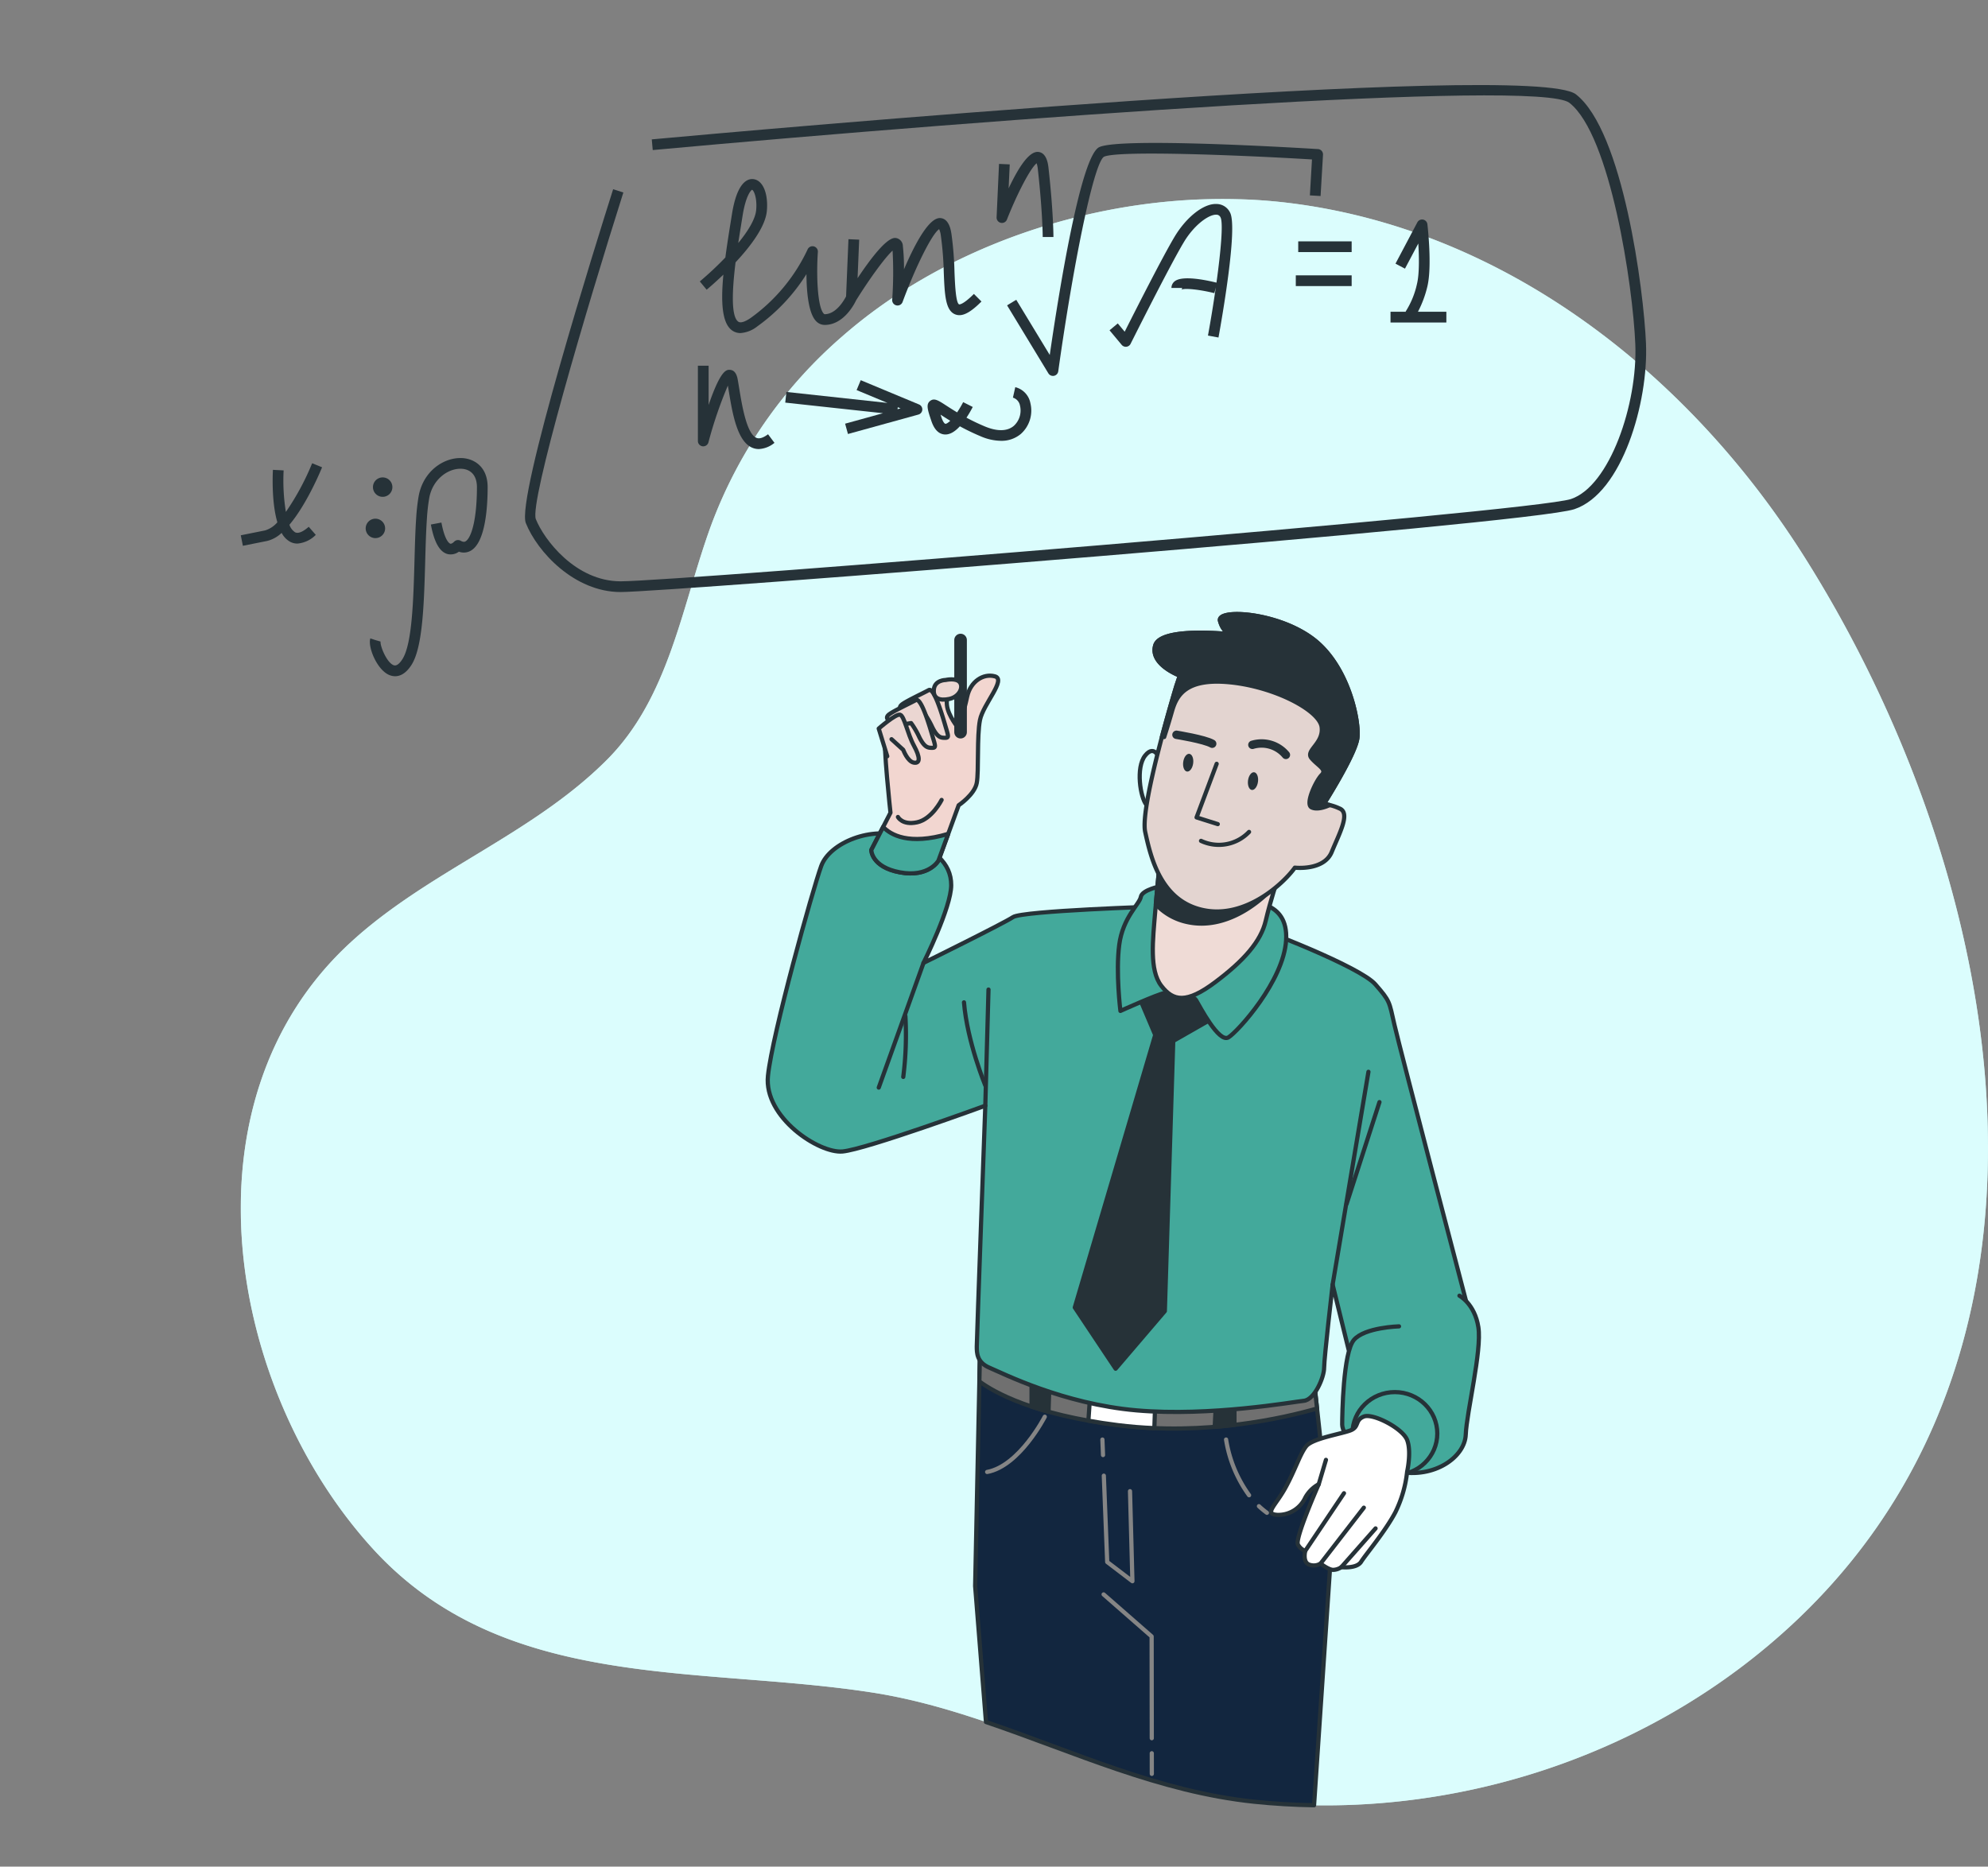 <svg xmlns="http://www.w3.org/2000/svg" xmlns:xlink="http://www.w3.org/1999/xlink" width="473.215" height="444.354" viewBox="0 0 473.215 444.354">
  <rect x="0" y="0" width="473.215" height="444.354" fill="#808080" stroke="none"/>
  <defs>
    <clipPath id="clip-path">
      <rect id="Rectángulo_49833" data-name="Rectángulo 49833" width="415.9" height="382.845" fill="none"/>
    </clipPath>
    <clipPath id="clip-path-2">
      <rect id="Rectángulo_49831" data-name="Rectángulo 49831" width="415.9" height="382.845" fill="#dbfdfd"/>
    </clipPath>
    <clipPath id="clip-path-3">
      <rect id="Rectángulo_49830" data-name="Rectángulo 49830" width="415.9" height="382.408" fill="#dbfdfd"/>
    </clipPath>
    <clipPath id="clip-path-5">
      <rect id="Rectángulo_49836" data-name="Rectángulo 49836" width="334.53" height="140.732" fill="none"/>
    </clipPath>
  </defs>
  <g id="Grupo_166769" data-name="Grupo 166769" transform="translate(-915 -14121.826)">
    <g id="Grupo_165807" data-name="Grupo 165807" transform="translate(972.315 14169.193)">
      <g id="Grupo_165806" data-name="Grupo 165806" clip-path="url(#clip-path)">
        <g id="Grupo_165803" data-name="Grupo 165803" style="isolation: isolate">
          <g id="Grupo_165802" data-name="Grupo 165802" clip-path="url(#clip-path-2)">
            <path id="Trazado_178028" data-name="Trazado 178028" d="M414.177,199.145c-5.122-40.67-21.214-81.129-42.153-114.212C344.785,41.894,301.266,7.365,249.633.966c-36.544-4.53-78.214,7.008-106.475,31.756a110.107,110.107,0,0,0-31.275,45.169c-6.916,18.989-9.863,40.75-24.767,55.657C69.2,151.462,44.468,160.034,25.964,177.133c-41.028,37.915-29.051,106.4,5.512,144.23,31.111,34.051,77.269,27.752,118.772,34.171,31.506,4.872,58.773,22.637,90.972,26C287.805,386.4,335.9,370.8,370.07,338.6c39.784-37.5,50.507-88.639,44.107-139.45" transform="translate(0 0)" fill="#dbfdfd"/>
            <g id="Grupo_165801" data-name="Grupo 165801" opacity="0.7">
              <g id="Grupo_165800" data-name="Grupo 165800" style="isolation: isolate">
                <g id="Grupo_165799" data-name="Grupo 165799" clip-path="url(#clip-path-3)">
                  <path id="Trazado_178029" data-name="Trazado 178029" d="M414.177,199.145c-5.122-40.67-21.214-81.129-42.153-114.212C344.785,41.894,301.266,7.365,249.633.966c-36.544-4.53-78.214,7.008-106.475,31.756a110.107,110.107,0,0,0-31.275,45.169c-6.916,18.989-9.863,40.75-24.767,55.657C69.2,151.462,44.468,160.034,25.964,177.133c-41.028,37.915-29.051,106.4,5.512,144.23,31.111,34.051,77.269,27.752,118.772,34.171,31.506,4.872,58.773,22.637,90.972,26C287.805,386.4,335.9,370.8,370.07,338.6c39.784-37.5,50.507-88.639,44.107-139.45" transform="translate(0 0)" fill="#dbfdfd"/>
                </g>
              </g>
            </g>
          </g>
        </g>
        <g id="Grupo_165805" data-name="Grupo 165805">
          <g id="Grupo_165804" data-name="Grupo 165804" clip-path="url(#clip-path)">
            <path id="Trazado_178030" data-name="Trazado 178030" d="M267.219,400.85l4.209-62.477-4.287-39.155s-35.725,4.859-79.454-5.717l-1.143,55.161,2.578,32.367c20.968,7.119,41.184,16.612,63.841,18.978,4.742.5,9.5.767,14.256.842" transform="translate(-11.741 -18.473)" fill="#12263f"/>
            <path id="Trazado_178031" data-name="Trazado 178031" d="M267.219,400.85l4.209-62.477-4.287-39.155s-35.725,4.859-79.454-5.717l-1.143,55.161,2.578,32.367c20.968,7.119,41.184,16.612,63.841,18.978C257.7,400.5,262.463,400.775,267.219,400.85Z" transform="translate(-11.741 -18.473)" fill="none" stroke="#263238" stroke-linecap="round" stroke-linejoin="round" stroke-width="1"/>
            <path id="Trazado_178032" data-name="Trazado 178032" d="M267.209,299.217s-35.726,4.859-79.454-5.716l-.134,6.457c3.589,2.647,12.947,7.9,33,10.405,20.9,2.612,39.626-1.736,47.374-3.959Z" transform="translate(-11.809 -18.473)" fill="#707070"/>
            <path id="Trazado_178033" data-name="Trazado 178033" d="M267.209,299.217s-35.726,4.859-79.454-5.716l-.134,6.457c3.589,2.647,12.947,7.9,33,10.405,20.9,2.612,39.626-1.736,47.374-3.959Z" transform="translate(-11.809 -18.473)" fill="none" stroke="#263238" stroke-linecap="round" stroke-linejoin="round" stroke-width="1"/>
            <path id="Trazado_178034" data-name="Trazado 178034" d="M244.4,310.936q2.425-.2,4.7-.469v-9.988a251.117,251.117,0,0,1-49.4-4.4l1.1,3.3v6.732q1.868.624,4.04,1.225l.247-7.671,39.728,3.144Z" transform="translate(-12.57 -18.636)" fill="#263238"/>
            <path id="Trazado_178035" data-name="Trazado 178035" d="M244.4,310.936q2.425-.2,4.7-.469v-9.988a251.117,251.117,0,0,1-49.4-4.4l1.1,3.3v6.732q1.868.624,4.04,1.225l.247-7.671,39.728,3.144Z" transform="translate(-12.57 -18.636)" fill="none" stroke="#263238" stroke-linecap="round" stroke-linejoin="round" stroke-width="1"/>
            <path id="Trazado_178036" data-name="Trazado 178036" d="M215.313,309.9q3.283.586,7.052,1.063c2.934.366,5.824.592,8.648.709l.212-6.14-15.433-2.572Z" transform="translate(-13.552 -19.068)" fill="#fff"/>
            <path id="Trazado_178037" data-name="Trazado 178037" d="M215.313,309.9q3.283.586,7.052,1.063c2.934.366,5.824.592,8.648.709l.212-6.14-15.433-2.572Z" transform="translate(-13.552 -19.068)" fill="none" stroke="#263238" stroke-linecap="round" stroke-linejoin="round" stroke-width="1"/>
            <path id="Trazado_178038" data-name="Trazado 178038" d="M203.313,309.362s-6,11.718-13.719,13.147" transform="translate(-11.933 -19.472)" fill="none" stroke="#858585" stroke-linecap="round" stroke-linejoin="round" stroke-width="1"/>
            <path id="Trazado_178039" data-name="Trazado 178039" d="M258.636,332.087a19.1,19.1,0,0,0,1.9,1.57" transform="translate(-16.279 -20.902)" fill="none" stroke="#858585" stroke-linecap="round" stroke-linejoin="round" stroke-width="1"/>
            <path id="Trazado_178040" data-name="Trazado 178040" d="M250.29,315.157a30.759,30.759,0,0,0,5.475,13.252" transform="translate(-15.754 -19.836)" fill="none" stroke="#858585" stroke-linecap="round" stroke-linejoin="round" stroke-width="1"/>
            <line id="Línea_186" data-name="Línea 186" x2="0.007" y2="4.911" transform="translate(216.852 369.996)" fill="none" stroke="#858585" stroke-linecap="round" stroke-linejoin="round" stroke-width="1"/>
            <path id="Trazado_178041" data-name="Trazado 178041" d="M219.179,354.5l11.432,10,.032,24.231" transform="translate(-13.795 -22.313)" fill="none" stroke="#858585" stroke-linecap="round" stroke-linejoin="round" stroke-width="1"/>
            <path id="Trazado_178042" data-name="Trazado 178042" d="M219.234,324.332l.806,20.554,6,4.574-.572-21.436" transform="translate(-13.799 -20.414)" fill="none" stroke="#858585" stroke-linecap="round" stroke-linejoin="round" stroke-width="1"/>
            <line id="Línea_187" data-name="Línea 187" x2="0.145" y2="3.693" transform="translate(205.098 295.321)" fill="none" stroke="#858585" stroke-linecap="round" stroke-linejoin="round" stroke-width="1"/>
            <path id="Trazado_178043" data-name="Trazado 178043" d="M226.985,178.562s-32.462,1.014-34.744,2.536S170.937,192,170.937,192s6.594-13.187,6.594-18.513-4.057-8.623-11.412-11.412-17.5,1.268-19.527,6.848-11.666,40.07-12.681,49.96,12.173,18.513,17.753,18.006,33.983-10.9,33.983-10.9-2.029,55.793-2.029,57.315,0,3.8,3.044,5.072,17.5,8.623,35,10.144,37.281-2.029,39.817-2.282,4.818-5.579,4.818-7.862,2.029-19.781,2.029-19.781l3.8,15.47s2.537,2.79,10.652,3.55,14.456-3.3,16.231-7.355,1.776-5.072,1.776-5.072-16.485-62.894-17.753-68.474-1.015-5.579-4.565-9.637-26.628-13.187-32.969-14.963-18.513-3.551-18.513-3.551" transform="translate(-8.425 -10.144)" fill="#43a99b"/>
            <path id="Trazado_178044" data-name="Trazado 178044" d="M226.985,178.562s-32.462,1.014-34.744,2.536S170.937,192,170.937,192s6.594-13.187,6.594-18.513-4.057-8.623-11.412-11.412-17.5,1.268-19.527,6.848-11.666,40.07-12.681,49.96,12.173,18.513,17.753,18.006,33.983-10.9,33.983-10.9-2.029,55.793-2.029,57.315,0,3.8,3.044,5.072,17.5,8.623,35,10.144,37.281-2.029,39.817-2.282,4.818-5.579,4.818-7.862,2.029-19.781,2.029-19.781l3.8,15.47s2.537,2.79,10.652,3.55,14.456-3.3,16.231-7.355,1.776-5.072,1.776-5.072-16.485-62.894-17.753-68.474-1.015-5.579-4.565-9.637-26.628-13.187-32.969-14.963S226.985,178.562,226.985,178.562Z" transform="translate(-8.425 -10.144)" fill="none" stroke="#263238" stroke-linecap="round" stroke-linejoin="round" stroke-width="1"/>
            <line id="Línea_188" data-name="Línea 188" x1="10.652" y2="29.672" transform="translate(151.861 181.859)" fill="none" stroke="#263238" stroke-linecap="round" stroke-linejoin="round" stroke-width="1"/>
            <path id="Trazado_178045" data-name="Trazado 178045" d="M168.793,207.606a78.9,78.9,0,0,1-.507,14.455" transform="translate(-10.592 -13.067)" fill="none" stroke="#263238" stroke-linecap="round" stroke-linejoin="round" stroke-width="1"/>
            <line id="Línea_189" data-name="Línea 189" y1="27.643" x2="0.761" transform="translate(177.221 188.199)" fill="none" stroke="#263238" stroke-linecap="round" stroke-linejoin="round" stroke-width="1"/>
            <path id="Trazado_178046" data-name="Trazado 178046" d="M188.784,223.869s-4.311-10.4-5.072-19.781" transform="translate(-11.563 -12.846)" fill="none" stroke="#263238" stroke-linecap="round" stroke-linejoin="round" stroke-width="1"/>
            <line id="Línea_190" data-name="Línea 190" y1="50.672" x2="8.526" transform="translate(259.897 207.776)" fill="none" stroke="#263238" stroke-linecap="round" stroke-linejoin="round" stroke-width="1"/>
            <line id="Línea_191" data-name="Línea 191" y1="24.211" x2="7.816" transform="translate(263.231 214.99)" fill="none" stroke="#263238" stroke-linecap="round" stroke-linejoin="round" stroke-width="1"/>
            <path id="Trazado_178047" data-name="Trazado 178047" d="M227.007,201.729l4,9.432-19.149,64.878,9.717,14.576L233.294,276.9l2-64.307,12-6.859-9.432-12.575Z" transform="translate(-13.335 -12.157)" fill="#263238"/>
            <path id="Trazado_178048" data-name="Trazado 178048" d="M227.007,201.729l4,9.432-19.149,64.878,9.717,14.576L233.294,276.9l2-64.307,12-6.859-9.432-12.575Z" transform="translate(-13.335 -12.157)" fill="none" stroke="#263238" stroke-linecap="round" stroke-linejoin="round" stroke-width="1"/>
            <path id="Trazado_178049" data-name="Trazado 178049" d="M233.126,174.55s-4.573.857-4.859,2.572-4.287,4.859-5.144,11.432.286,15.719.286,15.719,8.86-4,10.575-4.287,6.573.286,7.431,1.715,5.43,10.29,7.717,8.86,13.147-13.433,13.719-23.15-8.86-8.86-10-9.431-19.72-3.43-19.72-3.43" transform="translate(-14.024 -10.986)" fill="#43a99b"/>
            <path id="Trazado_178050" data-name="Trazado 178050" d="M233.126,174.55s-4.573.857-4.859,2.572-4.287,4.859-5.144,11.432.286,15.719.286,15.719,8.86-4,10.575-4.287,6.573.286,7.431,1.715,5.43,10.29,7.717,8.86,13.147-13.433,13.719-23.15-8.86-8.86-10-9.431S233.126,174.55,233.126,174.55Z" transform="translate(-14.024 -10.986)" fill="none" stroke="#263238" stroke-linecap="round" stroke-linejoin="round" stroke-width="1"/>
            <path id="Trazado_178051" data-name="Trazado 178051" d="M233.684,164.79s-.857,8.288-1.429,15.148-1.429,14,1.429,17.721,6,4.286,12.861-.858,10.861-9.717,12-14.576,2.858-10,2.858-10-14,3.715-27.723-7.431" transform="translate(-14.582 -10.372)" fill="#efdbd6"/>
            <path id="Trazado_178052" data-name="Trazado 178052" d="M233.684,164.79s-.857,8.288-1.429,15.148-1.429,14,1.429,17.721,6,4.286,12.861-.858,10.861-9.717,12-14.576,2.858-10,2.858-10S247.4,175.936,233.684,164.79Z" transform="translate(-14.582 -10.372)" fill="none" stroke="#263238" stroke-linecap="round" stroke-linejoin="round" stroke-width="1"/>
            <path id="Trazado_178053" data-name="Trazado 178053" d="M233.733,164.79s-.725,7.012-1.287,13.475a14.223,14.223,0,0,0,7.627,4.266c9.238,1.945,17.585-5,20.976-9.051.249-.786.407-1.259.407-1.259s-14,3.715-27.723-7.431" transform="translate(-14.63 -10.372)" fill="#263238"/>
            <path id="Trazado_178054" data-name="Trazado 178054" d="M233.733,164.79s-.725,7.012-1.287,13.475a14.223,14.223,0,0,0,7.627,4.266c9.238,1.945,17.585-5,20.976-9.051.249-.786.407-1.259.407-1.259S247.451,175.936,233.733,164.79Z" transform="translate(-14.63 -10.372)" fill="none" stroke="#263238" stroke-linecap="round" stroke-linejoin="round" stroke-width="1"/>
            <path id="Trazado_178055" data-name="Trazado 178055" d="M233.075,142.176s-1.143-3.715-3.43-.857-1.143,10,.286,11.718S233.075,142.176,233.075,142.176Z" transform="translate(-14.372 -8.827)" fill="none" stroke="#263238" stroke-linecap="round" stroke-linejoin="round" stroke-width="1"/>
            <path id="Trazado_178056" data-name="Trazado 178056" d="M237.176,122.492s-8.772,28.708-7.443,34.821,3.722,16.48,13.823,18.605,19.138-6.379,21.8-10.1c0,0,6.912.8,8.772-3.722s4.518-9.3,1.861-10.366a11.981,11.981,0,0,0-3.721-1.064s7.442-11.694,7.974-15.682-2.127-17.277-10.633-23.657-22.859-7.177-22.062-4.253,2.658,3.191,2.658,3.191-16.745-1.861-18.075,2.657,5.848,7.177,5.848,7.177Z" transform="translate(-14.451 -6.637)" fill="#e3d4d0"/>
            <path id="Trazado_178057" data-name="Trazado 178057" d="M237.176,122.492s-8.772,28.708-7.443,34.821,3.722,16.48,13.823,18.605,19.138-6.379,21.8-10.1c0,0,6.912.8,8.772-3.722s4.518-9.3,1.861-10.366a11.981,11.981,0,0,0-3.721-1.064s7.442-11.694,7.974-15.682-2.127-17.277-10.633-23.657-22.859-7.177-22.062-4.253,2.658,3.191,2.658,3.191-16.745-1.861-18.075,2.657,5.848,7.177,5.848,7.177Z" transform="translate(-14.451 -6.637)" fill="none" stroke="#263238" stroke-linecap="round" stroke-linejoin="round" stroke-width="1"/>
            <path id="Trazado_178058" data-name="Trazado 178058" d="M272.422,150.668s7.443-11.7,7.974-15.683-2.126-17.277-10.633-23.657-22.86-7.177-22.062-4.253,2.658,3.19,2.658,3.19-16.746-1.861-18.075,2.658,5.848,7.177,5.848,7.177l-.8,2.392s-1.68,5.5-3.459,12.2l.535.029s.8-2.392,1.861-6.113,3.19-7.974,13.822-6.911,21.265,6.645,21.8,10.632-3.987,5.582-2.392,7.443,3.721,2.657,2.392,3.987-3.987,6.911-2.392,7.708,4.252-.531,4.252-.531h.073a6.235,6.235,0,0,0-1.4-.267" transform="translate(-14.61 -6.637)" fill="#263238"/>
            <path id="Trazado_178059" data-name="Trazado 178059" d="M272.422,150.668s7.443-11.7,7.974-15.683-2.126-17.277-10.633-23.657-22.86-7.177-22.062-4.253,2.658,3.19,2.658,3.19-16.746-1.861-18.075,2.658,5.848,7.177,5.848,7.177l-.8,2.392s-1.68,5.5-3.459,12.2l.535.029s.8-2.392,1.861-6.113,3.19-7.974,13.822-6.911,21.265,6.645,21.8,10.632-3.987,5.582-2.392,7.443,3.721,2.657,2.392,3.987-3.987,6.911-2.392,7.708,4.252-.531,4.252-.531h.073A6.235,6.235,0,0,0,272.422,150.668Z" transform="translate(-14.61 -6.637)" fill="none" stroke="#263238" stroke-linecap="round" stroke-linejoin="round" stroke-width="1"/>
            <path id="Trazado_178060" data-name="Trazado 178060" d="M247.576,143.493l-4.785,12.759,5.051,1.595" transform="translate(-15.282 -9.032)" fill="none" stroke="#263238" stroke-linecap="round" stroke-linejoin="round" stroke-width="1"/>
            <path id="Trazado_178061" data-name="Trazado 178061" d="M243.926,162.923a9.94,9.94,0,0,0,11.429-2.126" transform="translate(-15.353 -10.121)" fill="none" stroke="#263238" stroke-linecap="round" stroke-linejoin="round" stroke-width="1"/>
            <path id="Trazado_178062" data-name="Trazado 178062" d="M237.685,136.118s6.646,1.064,8.506,2.126" transform="translate(-14.96 -8.567)" fill="none" stroke="#263238" stroke-linecap="round" stroke-linejoin="round" stroke-width="2"/>
            <path id="Trazado_178063" data-name="Trazado 178063" d="M256.974,138.65a7.531,7.531,0,0,1,7.974,2.392" transform="translate(-16.174 -8.707)" fill="none" stroke="#263238" stroke-linecap="round" stroke-linejoin="round" stroke-width="2"/>
            <path id="Trazado_178064" data-name="Trazado 178064" d="M241.768,143.224c-.155,1.165-.811,2.037-1.466,1.951s-1.061-1.1-.906-2.266.811-2.037,1.466-1.95,1.061,1.1.906,2.265" transform="translate(-15.066 -8.872)" fill="#263238"/>
            <path id="Trazado_178065" data-name="Trazado 178065" d="M258.233,147.9c-.156,1.164-.811,2.037-1.466,1.951s-1.061-1.1-.907-2.266.812-2.037,1.466-1.95,1.062,1.1.907,2.265" transform="translate(-16.102 -9.166)" fill="#263238"/>
            <path id="Trazado_178066" data-name="Trazado 178066" d="M164.731,153.723l-4.565,8.876s0,4.058,6.848,5.326,9.13-2.79,9.13-2.79l4.818-13.188s3.8-2.536,4.311-5.325,0-11.159.761-14.963,6.34-9.637,3.551-10.4-5.833,1.268-6.594,4.818-2.029,7.608-2.029,7.608-2.536-3.043-2.79-5.579,1.015-3.8-.761-4.311-13.441,8.116-13.948,10.905,1.268,19.02,1.268,19.02" transform="translate(-10.081 -7.622)" fill="#f2d6d0"/>
            <path id="Trazado_178067" data-name="Trazado 178067" d="M164.731,153.723l-4.565,8.876s0,4.058,6.848,5.326,9.13-2.79,9.13-2.79l4.818-13.188s3.8-2.536,4.311-5.325,0-11.159.761-14.963,6.34-9.637,3.551-10.4-5.833,1.268-6.594,4.818-2.029,7.608-2.029,7.608-2.536-3.043-2.79-5.579,1.015-3.8-.761-4.311-13.441,8.116-13.948,10.905S164.731,153.723,164.731,153.723Z" transform="translate(-10.081 -7.622)" fill="none" stroke="#263238" stroke-linecap="round" stroke-linejoin="round" stroke-width="1"/>
            <line id="Línea_192" data-name="Línea 192" y2="21.934" transform="translate(171.335 104.993)" fill="none" stroke="#263238" stroke-linecap="round" stroke-linejoin="round" stroke-width="3"/>
            <path id="Trazado_178068" data-name="Trazado 178068" d="M177.331,152.666s-2.283,4.565-5.833,5.326-4.564-1.269-4.564-1.269" transform="translate(-10.507 -9.609)" fill="none" stroke="#263238" stroke-linecap="round" stroke-linejoin="round" stroke-width="1"/>
            <path id="Trazado_178069" data-name="Trazado 178069" d="M167.853,129.527s-.981-.561.141-1.4,5.047-2.664,6.309-3.365,3.224,6.029,3.925,8.412.982,2.945,0,2.945-1.823,0-3.084-2.524a19.754,19.754,0,0,0-1.963-3.365l-2.384.421" transform="translate(-10.54 -7.849)" fill="#ebd6d2"/>
            <path id="Trazado_178070" data-name="Trazado 178070" d="M167.853,129.527s-.981-.561.141-1.4,5.047-2.664,6.309-3.365,3.224,6.029,3.925,8.412.982,2.945,0,2.945-1.823,0-3.084-2.524a19.754,19.754,0,0,0-1.963-3.365l-2.384.421" transform="translate(-10.54 -7.849)" fill="none" stroke="#263238" stroke-linecap="round" stroke-linejoin="round" stroke-width="1"/>
            <path id="Trazado_178071" data-name="Trazado 178071" d="M164.561,132.071s-.981-.561.141-1.4,5.047-2.664,6.309-3.365,3.224,6.029,3.925,8.412.982,2.944,0,2.944-1.823,0-3.084-2.524a19.757,19.757,0,0,0-1.963-3.365l-2.384.421" transform="translate(-10.333 -8.009)" fill="#ebd6d2"/>
            <path id="Trazado_178072" data-name="Trazado 178072" d="M164.561,132.071s-.981-.561.141-1.4,5.047-2.664,6.309-3.365,3.224,6.029,3.925,8.412.982,2.944,0,2.944-1.823,0-3.084-2.524a19.757,19.757,0,0,0-1.963-3.365l-2.384.421" transform="translate(-10.333 -8.009)" fill="none" stroke="#263238" stroke-linecap="round" stroke-linejoin="round" stroke-width="1"/>
            <path id="Trazado_178073" data-name="Trazado 178073" d="M165.1,136.846l2.79,2.536s1.015,2.79,2.536,3.044,1.522-1.268,0-4.057-2.282-7.1-3.3-7.355-5.072,3.3-5.072,3.3l2.029,6.594" transform="translate(-10.2 -8.245)" fill="#ebd6d2"/>
            <path id="Trazado_178074" data-name="Trazado 178074" d="M165.1,136.846l2.79,2.536s1.015,2.79,2.536,3.044,1.522-1.268,0-4.057-2.282-7.1-3.3-7.355-5.072,3.3-5.072,3.3l2.029,6.594" transform="translate(-10.2 -8.245)" fill="none" stroke="#263238" stroke-linecap="round" stroke-linejoin="round" stroke-width="1"/>
            <path id="Trazado_178075" data-name="Trazado 178075" d="M178.863,122.185s-2.561,0-2.8,2.2,1.341,2.8,3.658,2.316,3.415-2.683,2.561-3.9-3.415-.61-3.415-.61" transform="translate(-11.08 -7.681)" fill="#ebd6d2"/>
            <path id="Trazado_178076" data-name="Trazado 178076" d="M178.863,122.185s-2.561,0-2.8,2.2,1.341,2.8,3.658,2.316,3.415-2.683,2.561-3.9S178.863,122.185,178.863,122.185Z" transform="translate(-11.08 -7.681)" fill="none" stroke="#263238" stroke-linecap="round" stroke-linejoin="round" stroke-width="1"/>
            <path id="Trazado_178077" data-name="Trazado 178077" d="M176.144,167.553l2.329-6.372c-9.379,2.766-13.7.229-15.487-1.646l-2.819,5.484s0,4.057,6.847,5.325,9.13-2.791,9.13-2.791" transform="translate(-10.081 -10.041)" fill="#43a99b"/>
            <path id="Trazado_178078" data-name="Trazado 178078" d="M176.144,167.553l2.329-6.372c-9.379,2.766-13.7.229-15.487-1.646l-2.819,5.484s0,4.057,6.847,5.325S176.144,167.553,176.144,167.553Z" transform="translate(-10.081 -10.041)" fill="none" stroke="#263238" stroke-linecap="round" stroke-linejoin="round" stroke-width="1"/>
            <path id="Trazado_178079" data-name="Trazado 178079" d="M293.312,285.911s-8.16.215-10.736,3.221-2.792,17.822-2.792,20.184,4.724,9.448,13.313,11.166,15.89-3.435,16.1-8.8,3.865-19.97,3.006-25.553-4.509-7.515-4.509-7.515" transform="translate(-17.61 -17.536)" fill="#43a99b"/>
            <path id="Trazado_178080" data-name="Trazado 178080" d="M293.312,285.911s-8.16.215-10.736,3.221-2.792,17.822-2.792,20.184,4.724,9.448,13.313,11.166,15.89-3.435,16.1-8.8,3.865-19.97,3.006-25.553-4.509-7.515-4.509-7.515" transform="translate(-17.61 -17.536)" fill="none" stroke="#263238" stroke-linecap="round" stroke-linejoin="round" stroke-width="1"/>
            <path id="Trazado_178081" data-name="Trazado 178081" d="M302.584,312.968a10.1,10.1,0,1,1-10.1-9.867,9.984,9.984,0,0,1,10.1,9.867" transform="translate(-17.774 -19.078)" fill="#43a99b"/>
            <ellipse id="Elipse_5200" data-name="Elipse 5200" cx="10.1" cy="9.867" rx="10.1" ry="9.867" transform="translate(264.612 284.023)" fill="none" stroke="#263238" stroke-linecap="round" stroke-linejoin="round" stroke-width="1"/>
            <path id="Trazado_178082" data-name="Trazado 178082" d="M294.109,322.406s1.074-4.724,0-7.515-8.16-6.442-10.307-5.583-1.074,2.362-3.006,3.221-9.233,1.932-10.737,3.865-2.576,5.583-4.938,9.878-5.154,6.227-1.932,6.441a7.048,7.048,0,0,0,6.656-4.08,8.021,8.021,0,0,1,3.222-3.221s-5.8,13.1-4.939,14.387a3.385,3.385,0,0,0,1.718,1.5s-.644,2.577.859,3.221a3.117,3.117,0,0,0,2.791-.215s1.932,1.5,3.006,1.5a3.584,3.584,0,0,0,1.932-.644s3.651.429,4.725-1.288,5.8-7.3,8.159-11.81a28.793,28.793,0,0,0,2.791-9.663" transform="translate(-16.474 -19.46)" fill="#fff"/>
            <path id="Trazado_178083" data-name="Trazado 178083" d="M294.109,322.406s1.074-4.724,0-7.515-8.16-6.442-10.307-5.583-1.074,2.362-3.006,3.221-9.233,1.932-10.737,3.865-2.576,5.583-4.938,9.878-5.154,6.227-1.932,6.441a7.048,7.048,0,0,0,6.656-4.08,8.021,8.021,0,0,1,3.222-3.221s-5.8,13.1-4.939,14.387a3.385,3.385,0,0,0,1.718,1.5s-.644,2.577.859,3.221a3.117,3.117,0,0,0,2.791-.215s1.932,1.5,3.006,1.5a3.584,3.584,0,0,0,1.932-.644s3.651.429,4.725-1.288,5.8-7.3,8.159-11.81A28.793,28.793,0,0,0,294.109,322.406Z" transform="translate(-16.474 -19.46)" fill="none" stroke="#263238" stroke-linecap="round" stroke-linejoin="round" stroke-width="1"/>
            <line id="Línea_193" data-name="Línea 193" y1="13.742" x2="9.233" transform="translate(253.371 308.1)" fill="none" stroke="#263238" stroke-linecap="round" stroke-linejoin="round" stroke-width="1"/>
            <line id="Línea_194" data-name="Línea 194" y1="13.313" x2="10.307" transform="translate(257.022 311.535)" fill="none" stroke="#263238" stroke-linecap="round" stroke-linejoin="round" stroke-width="1"/>
            <line id="Línea_195" data-name="Línea 195" y1="9.233" x2="8.16" transform="translate(261.96 316.474)" fill="none" stroke="#263238" stroke-linecap="round" stroke-linejoin="round" stroke-width="1"/>
            <line id="Línea_196" data-name="Línea 196" y1="5.798" x2="1.718" transform="translate(256.592 300.154)" fill="none" stroke="#263238" stroke-linecap="round" stroke-linejoin="round" stroke-width="1"/>
          </g>
        </g>
      </g>
    </g>
    <g id="Grupo_165809" data-name="Grupo 165809" transform="translate(972.315 14142.074)">
      <g id="Grupo_165808" data-name="Grupo 165808" transform="translate(0 0)" clip-path="url(#clip-path-5)">
        <path id="Trazado_178084" data-name="Trazado 178084" d="M294.341,61.551c-.531-12.794-5.473-50.622-16.678-59.339C267.17-5.955,79.085,10.976,57.677,12.932l.231,2.541C141.591,7.823,268.751-1.485,276.1,4.226c9.8,7.621,15.123,43.677,15.694,57.433.593,14.2-6.108,33.818-15.315,36.888-9.311,3.1-213.126,19.588-226.2,19.588-10.791,0-18.272-9.975-20.2-14.806C28.552,99.31,42.05,53.5,50.915,25.573L48.482,24.8C44.6,37.036,25.342,98.373,27.7,104.277c2.726,6.816,11.532,16.412,22.574,16.412,10.873,0,216.124-16.092,227.007-19.721,11.426-3.808,17.637-25.524,17.057-39.417" transform="translate(40.152 0)" fill="#263238"/>
        <path id="Trazado_178085" data-name="Trazado 178085" d="M60.381,16.637c.347-4.16-.967-7.254-3.2-7.522-1.387-.172-3.909.7-5.119,8.373l-.354,2.2c-.455,2.817-.873,5.53-1.21,8.078a76.831,76.831,0,0,1-6.081,5.7l1.626,1.968c.192-.157,1.855-1.54,3.985-3.589-.642,6.765-.32,11.8,2.241,13.4a3.4,3.4,0,0,0,1.825.514,7.249,7.249,0,0,0,4.01-1.592A44.147,44.147,0,0,0,69.8,31.729c.027,4.11.453,9.21,2.241,11.133a2.828,2.828,0,0,0,2.1.959c4.632,0,7.185-5.227,7.478-5.857,3.011-4.846,6.853-10.191,8.683-11.827a93,93,0,0,1-.091,11.692,1.276,1.276,0,0,0,2.47.534c3.186-8.612,7.057-16.292,8.705-17.337a5.294,5.294,0,0,1,.4,1.486,77.483,77.483,0,0,1,.7,8.8c.214,5.267.369,9.074,2.728,10a2.69,2.69,0,0,0,.994.187c1.39,0,3.031-1.031,5.252-3.252l-1.8-1.806c-2.708,2.708-3.51,2.489-3.513,2.492-.807-.315-1-4.952-1.109-7.724a79.014,79.014,0,0,0-.731-9.094c-.138-.871-.558-3.527-2.561-3.724-2.58-.293-5.874,5.535-8.728,12.191a47.053,47.053,0,0,0-.268-5.535,1.966,1.966,0,0,0-1.481-1.884c-.679-.15-2.6-.531-9.3,9.532l.381-9.17L79.8,23.414l-.566,13.608c-.443.866-2.352,4.246-5.1,4.246-.025,0-.091,0-.226-.145-1.56-1.675-1.751-9.589-1.39-14.673a1.278,1.278,0,0,0-2.455-.578A41.967,41.967,0,0,1,56.637,42.08c-1.373.972-2.47,1.333-3.011,1-1.862-1.161-1.486-7.8-.7-14.161,3.52-3.764,7.134-8.489,7.451-12.277M54.233,20.1l.354-2.209c.772-4.9,2.032-6.169,2.273-6.241.379.145,1.225,1.781.977,4.78-.187,2.226-1.985,5.1-4.27,7.9.236-1.567.47-3.013.667-4.226" transform="translate(64.849 13.28)" fill="#263238"/>
        <path id="Trazado_178086" data-name="Trazado 178086" d="M73.717,9.325l-.578,12.718a1.274,1.274,0,0,0,1.011,1.306,1.259,1.259,0,0,0,1.451-.78c2.546-6.44,5.638-12.27,7.067-13.392a6.4,6.4,0,0,1,.3,1.5c1.134,10.2,1.149,15.987,1.149,16.046h2.553c0-.241-.015-5.97-1.163-16.329-.111-1-.406-3.653-2.374-3.914-1.941-.246-4.283,2.662-7.129,8.664l.261-5.7Z" transform="translate(106.771 9.444)" fill="#263238"/>
        <path id="Trazado_178087" data-name="Trazado 178087" d="M44.233,45.079a1.277,1.277,0,0,0,2.507.342,99.887,99.887,0,0,1,4.629-13.534c.064.379.13.772.194,1.176.893,5.424,2,12.169,5.672,13.647a3.988,3.988,0,0,0,1.5.29,6.339,6.339,0,0,0,3.727-1.478l-1.53-2.042c-1.134.849-2.054,1.136-2.743.861-2.339-.94-3.444-7.67-4.106-11.692-.13-.8-.256-1.564-.381-2.251-.263-1.451-.888-2.211-1.86-2.253-.77-.034-2.162-.093-5.055,8.364v-9.35H44.233Z" transform="translate(64.574 39.649)" fill="#263238"/>
        <path id="Trazado_178088" data-name="Trazado 178088" d="M67.615,41.373l16.764-4.625a1.276,1.276,0,0,0,.15-2.408L70.655,28.56l-.981,2.357,7.338,3.055-24.05-2.612L52.686,33.9l23.265,2.526-9.015,2.489ZM79.472,35l.659.276-.711.194Z" transform="translate(76.915 41.694)" fill="#263238"/>
        <path id="Trazado_178089" data-name="Trazado 178089" d="M75.713,36.5c.256-.386.514-.8.775-1.242.448-.767.721-1.309.721-1.309L74.926,32.8c-.007.02-.248.494-.64,1.161-.278.472-.546.9-.8,1.277-1.045-.625-1.911-1.188-2.6-1.633-1.894-1.23-2.844-1.85-3.82-1.095-1.036.8-.6,2.115.278,4.735.669,2.007,1.7,3.1,3.072,3.242q1.779.181,3.722-1.938a53.621,53.621,0,0,0,4.9,2.359,12.6,12.6,0,0,0,4.875,1.1,7.126,7.126,0,0,0,4.748-1.643,7.452,7.452,0,0,0,2.268-7.33,4.85,4.85,0,0,0-3.6-3.8l-.556,2.494a2.432,2.432,0,0,1,1.685,1.926A4.943,4.943,0,0,1,87,38.432c-1.567,1.343-3.978,1.385-6.974.125-1.623-.684-3.06-1.387-4.317-2.059M70.68,37.95c-.121-.012-.517-.307-.918-1.51-.054-.162-.133-.4-.219-.662.63.408,1.4.908,2.31,1.459-.553.526-.957.753-1.173.713" transform="translate(97.026 42.682)" fill="#263238"/>
        <path id="Trazado_178090" data-name="Trazado 178090" d="M148.158,7.066c-4.829-.3-47.306-2.844-52.1-.445C91.623,8.837,86.423,41.5,84.31,56.074L76.335,42.94l-2.182,1.323L83.98,60.45a1.272,1.272,0,0,0,1.09.612,1.313,1.313,0,0,0,.258-.025,1.279,1.279,0,0,0,1.006-1.073C89.645,36.242,94.624,10.652,97.2,8.9c3.075-1.535,31.464-.45,49.529.632l-.5,8.555,2.546.15.578-9.827a1.277,1.277,0,0,0-1.2-1.348" transform="translate(108.254 8.176)" fill="#263238"/>
        <path id="Trazado_178091" data-name="Trazado 178091" d="M110,43.3c.785-4.317,4.61-26.04,2.777-29.7a3.6,3.6,0,0,0-3.193-2.086c-3.063-.175-7.207,3.08-10.026,7.781C96.7,24.066,90.073,37.15,87.674,41.917l-1.643-1.973L84.068,41.58l2.89,3.466a1.279,1.279,0,0,0,.981.46.992.992,0,0,0,.148-.01,1.27,1.27,0,0,0,.994-.7c.093-.184,9.266-18.52,12.671-24.193,2.477-4.13,5.928-6.6,7.741-6.543a1.073,1.073,0,0,1,1.006.676c.637,1.274.1,7.736-.981,15.5-2.45-.608-8.063-1.778-9.923-.335a2,2,0,0,0-.792,1.6h2.553a.564.564,0,0,1-.2.421c.711-.438,4.383-.052,7.864.817l.342-1.363c-.531,3.7-1.173,7.658-1.867,11.461Z" transform="translate(122.728 16.798)" fill="#263238"/>
        <rect id="Rectángulo_49834" data-name="Rectángulo 49834" width="12.718" height="2.553" transform="translate(251.709 37.208)" fill="#263238"/>
        <rect id="Rectángulo_49835" data-name="Rectángulo 49835" width="13.296" height="2.553" transform="translate(251.131 45.299)" fill="#263238"/>
        <path id="Trazado_178092" data-name="Trazado 178092" d="M111.257,37.529H124.55V34.976h-6.765a25.664,25.664,0,0,0,2.221-5.928c1.2-4.794.079-14.5.029-14.912a1.274,1.274,0,0,0-2.393-.445l-5.2,9.827,2.256,1.193,3.173-5.992c.192,3.134.28,7.254-.335,9.712a20.087,20.087,0,0,1-2.679,6.484l.086.061h-3.685Z" transform="translate(162.421 18.994)" fill="#263238"/>
        <path id="Trazado_178093" data-name="Trazado 178093" d="M16.988,36.6a60.973,60.973,0,0,1-6.253,11.584A46.509,46.509,0,0,1,10.2,38.3l-2.551-.13c-.084,1.673-.288,7.923,1.058,12.486a6.253,6.253,0,0,1-2.922,1.933L0,53.749l.5,2.5,5.783-1.156a7.733,7.733,0,0,0,3.444-1.916,5.067,5.067,0,0,0,2.108,2.165,3.7,3.7,0,0,0,1.638.379,6.946,6.946,0,0,0,4.381-2.074l-1.68-1.921c-.969.844-2.307,1.759-3.225,1.318a3.359,3.359,0,0,1-1.368-1.806c4.069-4.821,7.291-12.5,7.771-13.679Z" transform="translate(0 53.43)" fill="#263238"/>
        <path id="Trazado_178094" data-name="Trazado 178094" d="M34.747,36.125c-4.327-.384-9.478,2.844-10.627,8.971a47.342,47.342,0,0,0-.6,5.269c-.207,2.994-.3,6.437-.4,10.085-.258,9.313-.551,19.871-2.863,23.5-.765,1.205-1.481,1.7-2.106,1.459-1.673-.63-3.259-4.654-3.107-5.626l-1.225-.352-1.21-.4c-.642,1.924,1.466,7.274,4.332,8.637a3.692,3.692,0,0,0,1.572.369c1.134,0,2.541-.583,3.9-2.713,2.689-4.226,2.979-14.688,3.259-24.805.1-3.618.2-7.038.4-9.977a45.188,45.188,0,0,1,.563-4.976c.871-4.634,4.777-7.19,7.884-6.9,2.2.2,3.461,1.788,3.461,4.349,0,7.832-1.363,12.13-2.713,12.912-.133.079-.453.261-1.159-.145a1.3,1.3,0,0,0-1.592.266c-.133.145-.583.514-.871.435-.128-.037-1.264-.48-2.12-5.03l-2.507.47c.792,4.226,2.091,6.524,3.97,7.028a3.28,3.28,0,0,0,2.7-.563,3.342,3.342,0,0,0,2.856-.251c3.466-2.012,3.985-10.336,3.985-15.121,0-4.686-2.984-6.632-5.778-6.893" transform="translate(18.231 52.694)" fill="#263238"/>
        <path id="Trazado_178095" data-name="Trazado 178095" d="M15.1,42.594a2.312,2.312,0,1,0-2.312-2.312A2.313,2.313,0,0,0,15.1,42.594" transform="translate(18.675 55.43)" fill="#263238"/>
        <path id="Trazado_178096" data-name="Trazado 178096" d="M16.712,44.276A2.312,2.312,0,1,0,14.4,46.589a2.313,2.313,0,0,0,2.312-2.312" transform="translate(17.645 61.262)" fill="#263238"/>
      </g>
    </g>
    <rect id="Rectángulo_49837" data-name="Rectángulo 49837" width="472.987" height="444.353" transform="translate(915 14121.826)" fill="none"/>
  </g>
</svg>
